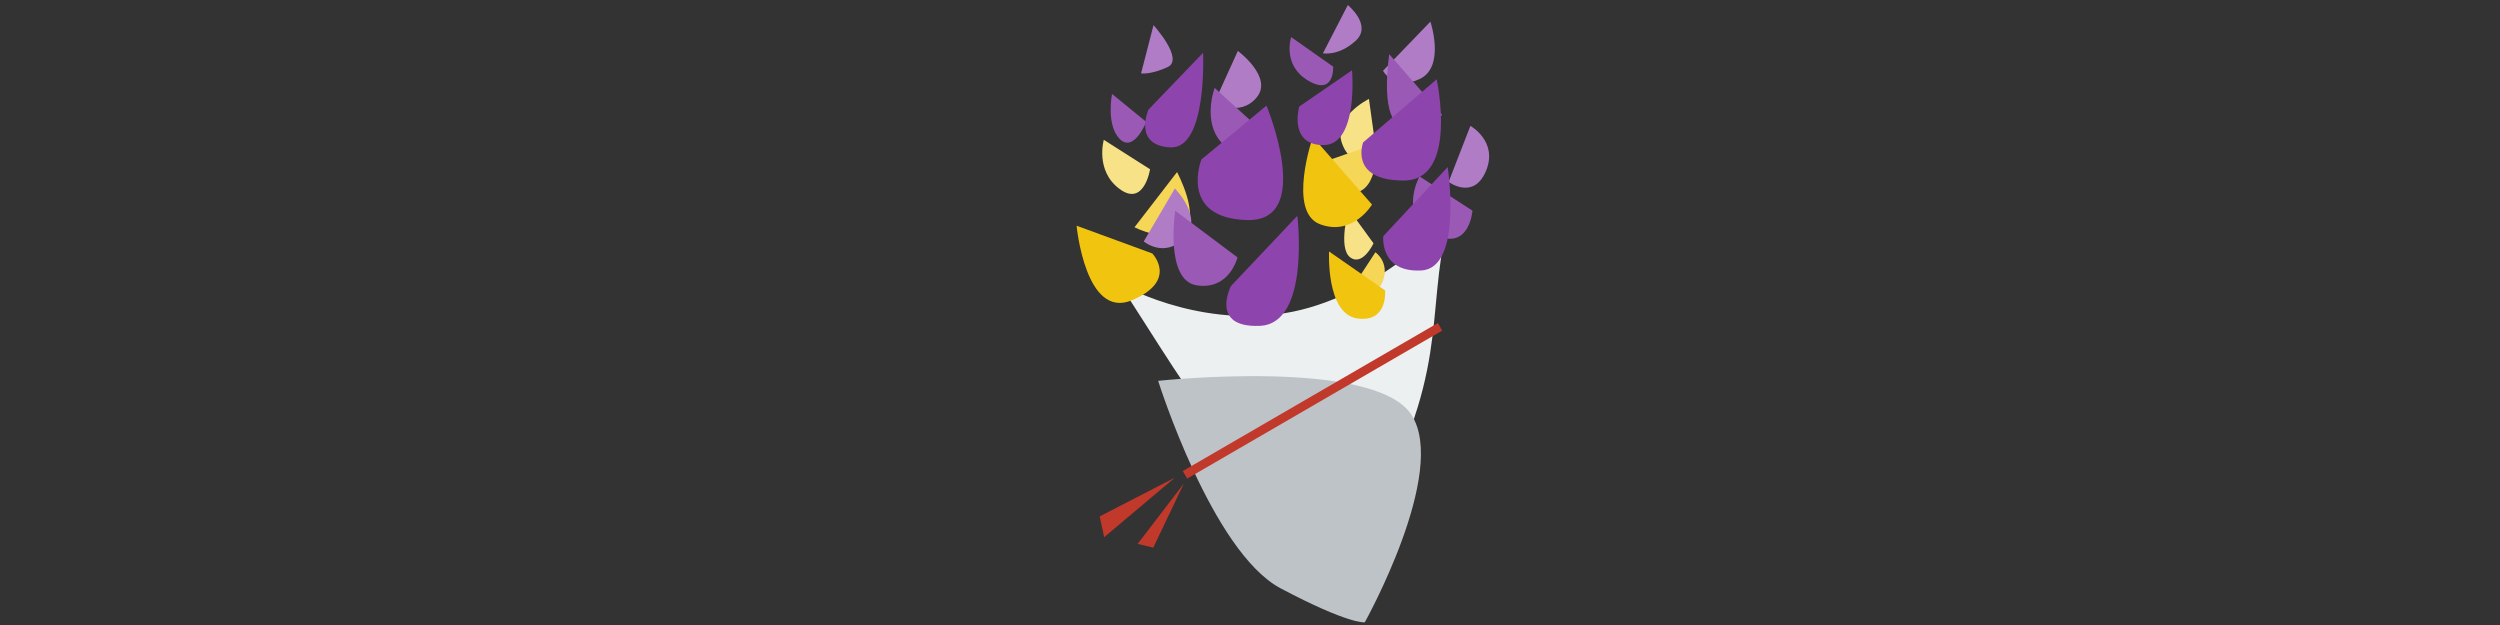 <?xml version="1.0" encoding="UTF-8" standalone="no"?>
<!-- Created with Inkscape (http://www.inkscape.org/) -->

<svg
   xmlns:dc="http://purl.org/dc/elements/1.1/"
   xmlns:cc="http://creativecommons.org/ns#"
   xmlns:rdf="http://www.w3.org/1999/02/22-rdf-syntax-ns#"
   xmlns:svg="http://www.w3.org/2000/svg"
   xmlns="http://www.w3.org/2000/svg"
   xmlns:sodipodi="http://sodipodi.sourceforge.net/DTD/sodipodi-0.dtd"
   xmlns:inkscape="http://www.inkscape.org/namespaces/inkscape"
   width="1200"
   height="300"
   id="svg2"
   version="1.1"
   inkscape:version="0.48.4 r9939"
   sodipodi:docname="flower.svg">
  <rect width="100%" height="100%" fill="#333333" stroke="none"/>
  <defs
     id="defs4">
    <clipPath
       clipPathUnits="userSpaceOnUse"
       id="clipPath3045">
      <rect
         style="color:#000000;fill:#4d4d4d;fill-opacity:1;fill-rule:nonzero;stroke:none;marker:none;visibility:visible;display:inline;overflow:visible;enable-background:accumulate"
         id="rect3047"
         width="87.163"
         height="8.223"
         x="624.829"
         y="-129.644"
         rx="5.484"
         ry="3.411"
         transform="matrix(0.977,0.213,-0.213,0.977,0,0)" />
    </clipPath>
    <clipPath
       clipPathUnits="userSpaceOnUse"
       id="clipPath3025">
      <rect
         clip-path="none"
         rx="10.808"
         ry="17.332"
         transform="matrix(0.986,0.165,-0.273,0.962,0,0)"
         y="-28.892"
         x="579.91"
         height="176.477"
         width="127.181"
         id="rect3028"
         style="color:#000000;fill:#1a1a1a;fill-opacity:1;fill-rule:nonzero;stroke:none;marker:none;visibility:visible;display:inline;overflow:visible;enable-background:accumulate" />
    </clipPath>
    <clipPath
       clipPathUnits="userSpaceOnUse"
       id="clipPath3055">
      <path
         sodipodi:type="arc"
         style="color:#000000;fill:#999999;fill-opacity:1;fill-rule:nonzero;stroke:none;marker:none;visibility:visible;display:inline;overflow:visible;enable-background:accumulate"
         id="path3057"
         sodipodi:cx="-79.64286"
         sodipodi:cy="79.10714"
         sodipodi:rx="13.571428"
         sodipodi:ry="6.25"
         d="m -66.071,79.107 a 13.571,6.25 0 1 1 -27.143,0 13.571,6.25 0 1 1 27.143,0 z"
         transform="matrix(1.244,0.192,-0.115,0.819,737.655,62.887)" />
    </clipPath>
    <clipPath
       clipPathUnits="userSpaceOnUse"
       id="clipPath3076">
      <path
         inkscape:connector-curvature="0"
         id="path3078"
         d="m 688.842,82.569 -8.909,4.098 -9.973,19.97 11.894,5.323 10.009,-21.065 z"
         style="fill:#4d4d4d;fill-opacity:1;stroke:none" />
    </clipPath>
    <clipPath
       clipPathUnits="userSpaceOnUse"
       id="clipPath3061">
      <g
         id="g3063">
        <path
           sodipodi:type="arc"
           style="color:#000000;fill:#4d4d4d;fill-opacity:1;fill-rule:nonzero;stroke:none;marker:none;visibility:visible;display:inline;overflow:visible;enable-background:accumulate"
           id="path3065"
           sodipodi:cx="32.142857"
           sodipodi:cy="180.71428"
           sodipodi:rx="6.4285712"
           sodipodi:ry="7.5"
           d="m 38.571,180.714 a 6.429,7.5 0 1 1 -12.857,0 6.429,7.5 0 1 1 12.857,0 z"
           transform="matrix(1.258,0,0,1.317,515.472,30.26)" />
        <path
           sodipodi:type="arc"
           style="color:#000000;fill:#4d4d4d;fill-opacity:1;fill-rule:nonzero;stroke:none;marker:none;visibility:visible;display:inline;overflow:visible;enable-background:accumulate"
           id="path3067"
           sodipodi:cx="32.142857"
           sodipodi:cy="180.71428"
           sodipodi:rx="6.4285712"
           sodipodi:ry="7.5"
           d="m 38.571,180.714 a 6.429,7.5 0 1 1 -12.857,0 6.429,7.5 0 1 1 12.857,0 z"
           transform="matrix(1.258,0,0,1.317,518.616,29.319)" />
        <path
           sodipodi:type="arc"
           style="color:#000000;fill:#4d4d4d;fill-opacity:1;fill-rule:nonzero;stroke:none;marker:none;visibility:visible;display:inline;overflow:visible;enable-background:accumulate"
           id="path3069"
           sodipodi:cx="32.142857"
           sodipodi:cy="180.71428"
           sodipodi:rx="6.4285712"
           sodipodi:ry="7.5"
           d="m 38.571,180.714 a 6.429,7.5 0 1 1 -12.857,0 6.429,7.5 0 1 1 12.857,0 z"
           transform="matrix(1.258,0,0,1.317,618.455,47.008)" />
        <path
           sodipodi:type="arc"
           style="color:#000000;fill:#4d4d4d;fill-opacity:1;fill-rule:nonzero;stroke:none;marker:none;visibility:visible;display:inline;overflow:visible;enable-background:accumulate"
           id="path3071"
           sodipodi:cx="32.142857"
           sodipodi:cy="180.71428"
           sodipodi:rx="6.4285712"
           sodipodi:ry="7.5"
           d="m 38.571,180.714 a 6.429,7.5 0 1 1 -12.857,0 6.429,7.5 0 1 1 12.857,0 z"
           transform="matrix(1.258,0,0,1.317,621.599,46.067)" />
      </g>
    </clipPath>
    <clipPath
       clipPathUnits="userSpaceOnUse"
       id="clipPath3035">
      <g
         id="g3037">
        <path
           style="fill:#808080;fill-opacity:1;stroke:none"
           d="m 571.801,94.29 4.232,-14.185 c 0,0 5.442,-14.185 21.162,-10.961 15.72,3.224 15.72,3.224 15.72,3.224 z"
           id="path3039"
           inkscape:connector-curvature="0" />
        <path
           style="fill:#808080;fill-opacity:1;stroke:none"
           d="m 698.981,114.025 3.837,-14.801 c 0,0 3.289,-10.964 -10.964,-13.705 -14.253,-2.741 -21.928,-3.289 -21.928,-3.289 z"
           id="path3041"
           inkscape:connector-curvature="0" />
      </g>
    </clipPath>
    <clipPath
       clipPathUnits="userSpaceOnUse"
       id="clipPath3056">
      <g
         id="g3058">
        <rect
           style="color:#000000;fill:#cccccc;fill-opacity:1;fill-rule:nonzero;stroke:none;marker:none;visibility:visible;display:inline;overflow:visible;enable-background:accumulate"
           id="rect3060"
           width="3.837"
           height="84.97"
           x="636.19"
           y="-126.39"
           rx="5.484"
           ry="3.411"
           transform="matrix(0.977,0.213,-0.213,0.977,0,0)" />
        <rect
           style="color:#000000;fill:#cccccc;fill-opacity:1;fill-rule:nonzero;stroke:none;marker:none;visibility:visible;display:inline;overflow:visible;enable-background:accumulate"
           id="rect3062"
           width="3.837"
           height="84.97"
           x="695.669"
           y="-125.568"
           rx="5.484"
           ry="3.411"
           transform="matrix(0.977,0.213,-0.213,0.977,0,0)" />
      </g>
    </clipPath>
    <clipPath
       clipPathUnits="userSpaceOnUse"
       id="clipPath3139">
      <g
         id="g3141">
        <rect
           clip-path="none"
           rx="10.808"
           ry="17.332"
           transform="matrix(0.986,0.165,-0.273,0.962,0,0)"
           y="-8.836"
           x="600.944"
           height="176.477"
           width="127.181"
           id="rect3143"
           style="color:#000000;fill:#666666;fill-opacity:1;fill-rule:nonzero;stroke:none;marker:none;visibility:visible;display:inline;overflow:visible;enable-background:accumulate" />
        <rect
           style="color:#000000;fill:#666666;fill-opacity:1;fill-rule:nonzero;stroke:none;marker:none;visibility:visible;display:inline;overflow:visible;enable-background:accumulate"
           id="rect3145"
           width="32.06"
           height="20.429"
           x="491.111"
           y="-497.633"
           transform="matrix(0.61,0.792,-0.796,0.605,0,0)" />
        <rect
           style="color:#000000;fill:#666666;fill-opacity:1;fill-rule:nonzero;stroke:none;marker:none;visibility:visible;display:inline;overflow:visible;enable-background:accumulate"
           id="rect3147"
           width="32.212"
           height="20.333"
           x="474.829"
           y="-357.291"
           transform="matrix(0.521,0.853,-0.858,0.513,0,0)" />
        <rect
           clip-path="none"
           rx="10.808"
           ry="17.332"
           transform="matrix(0.986,0.165,-0.273,0.962,0,0)"
           y="-28.892"
           x="579.91"
           height="176.477"
           width="127.181"
           id="rect3149"
           style="color:#000000;fill:#666666;fill-opacity:1;fill-rule:nonzero;stroke:none;marker:none;visibility:visible;display:inline;overflow:visible;enable-background:accumulate" />
      </g>
    </clipPath>
    <clipPath
       clipPathUnits="userSpaceOnUse"
       id="clipPath4050">
      <g
         id="g4052"
         transform="matrix(0.971,0,0,0.971,161.437,1.577)">
        <path
           style="fill:#000000;fill-opacity:1;stroke:none;display:inline"
           d="m 279.286,198.571 c 0,0 4.286,-46.429 70.714,-40 66.429,6.429 45,40.714 45,40.714 0,0 -7.857,27.143 -47.143,37.143 -39.286,10 -60.761,-4.48 -65.714,-15 C 276.762,210 279.137,198.571 279.286,198.571 z"
           id="path4054"
           inkscape:connector-curvature="0"
           sodipodi:nodetypes="cscssc" />
        <path
           style="fill:#000000;fill-opacity:1;stroke:none;display:inline"
           d="m 552.752,196.124 c 0,0 -4.286,-46.429 -70.714,-40 -66.429,6.429 -45,40.714 -45,40.714 0,0 7.857,27.143 47.143,37.143 39.286,10 60.761,-4.48 65.714,-15 5.381,-11.429 3.006,-22.857 2.857,-22.857 z"
           id="path4056"
           inkscape:connector-curvature="0"
           sodipodi:nodetypes="cscssc" />
      </g>
    </clipPath>
    <clipPath
       clipPathUnits="userSpaceOnUse"
       id="clipPath4060">
      <g
         id="g4062"
         transform="matrix(0.971,0,0,0.971,161.437,1.577)">
        <path
           inkscape:connector-curvature="0"
           id="path4064"
           d="m 284.61,185.095 -11.617,-2.02 2.02,15.657 8.586,-3.03 z"
           style="fill:#b3b3b3;fill-opacity:1;stroke:none" />
        <path
           inkscape:connector-curvature="0"
           id="path4066"
           d="m 547.755,183.075 11.617,-2.02 -2.02,15.657 -8.586,-3.03 z"
           style="fill:#b3b3b3;fill-opacity:1;stroke:none" />
      </g>
    </clipPath>
    <clipPath
       clipPathUnits="userSpaceOnUse"
       id="clipPath4070">
      <path
         style="fill:#808080;fill-opacity:1;stroke:none;display:inline"
         d="m 534.198,171.849 0,11.792 c 0,0 11.098,-3.468 29.826,-3.468 18.728,0 31.907,3.121 31.907,3.121 l 0.173,-10.925 c 0,0 -14.046,1.387 -32.08,1.387 -18.034,0 -29.826,-1.907 -29.826,-1.907 z"
         id="path4072"
         inkscape:connector-curvature="0"
         sodipodi:nodetypes="ccsccsc" />
    </clipPath>
    <clipPath
       clipPathUnits="userSpaceOnUse"
       id="clipPath4076">
      <g
         id="g4078"
         transform="matrix(0.971,0,0,0.971,161.437,1.577)">
        <path
           sodipodi:nodetypes="ccsccscsc"
           inkscape:connector-curvature="0"
           id="path4080"
           d="M 555.945,184.001 670.092,78.945 c 0,0 13.637,-14.647 43.942,-6.061 30.305,8.586 -1.515,7.071 -1.515,7.071 L 695.346,77.935 c 0,0 -9.723,-0.155 -15.657,1.515 -13.807,3.887 -88.213,93.129 -119.705,113.556 -5.46,3.247 -9,-0.977 -9.211,-4.125 -0.178,-2.646 4.689,-1.167 5.173,-4.88 z"
           style="fill:#4d4d4d;fill-opacity:1;stroke:none" />
        <path
           sodipodi:nodetypes="ccsccscsc"
           inkscape:connector-curvature="0"
           id="path4082"
           d="M 279.945,182.066 394.092,77.01 c 0,0 13.637,-14.647 43.942,-6.061 30.305,8.586 -1.515,7.071 -1.515,7.071 L 419.346,76 c 0,0 -9.723,-0.155 -15.657,1.515 -13.807,3.887 -88.213,93.129 -119.705,113.556 -5.46,3.247 -9,-0.977 -9.211,-4.125 -0.178,-2.646 4.689,-1.167 5.173,-4.88 z"
           style="fill:#4d4d4d;fill-opacity:1;stroke:none" />
      </g>
    </clipPath>
    <clipPath
       clipPathUnits="userSpaceOnUse"
       id="clipPath3036">
      <path
         sodipodi:type="arc"
         style="fill:#bdc3c7;fill-opacity:1;stroke:none"
         id="path3038"
         sodipodi:cx="698.01538"
         sodipodi:cy="164.13448"
         sodipodi:rx="85.862968"
         sodipodi:ry="58.083771"
         d="m 783.878,164.134 a 85.863,58.084 0 1 1 -171.726,0 85.863,58.084 0 1 1 171.726,0 z"
         transform="translate(-152.533,-51.518)" />
    </clipPath>
    <clipPath
       clipPathUnits="userSpaceOnUse"
       id="clipPath4159">
      <g
         id="g4161">
        <path
           inkscape:connector-curvature="0"
           id="path4163"
           d="M 544.568,109.077 564.987,82.592 c 0,0 11.67,21.823 2.915,27.962 -8.755,6.139 -23.333,-1.478 -23.333,-1.478 z"
           style="fill:#999999;fill-opacity:1;stroke:none;display:inline" />
        <path
           inkscape:connector-curvature="0"
           id="path4165"
           d="M 627.548,80.462 660.598,68.948 c 0,0 1.731,22.991 -11.294,23.68 -13.025,0.69 -21.757,-12.166 -21.757,-12.166 z"
           style="fill:#999999;fill-opacity:1;stroke:none;display:inline" />
        <path
           inkscape:connector-curvature="0"
           id="path4167"
           d="m 647.489,140.531 12.696,-19.418 c 0,0 6.722,4.481 3.734,13.443 -2.987,8.962 -16.431,5.975 -16.431,5.975 z"
           style="fill:#999999;fill-opacity:1;stroke:none" />
      </g>
    </clipPath>
    <clipPath
       clipPathUnits="userSpaceOnUse"
       id="clipPath4205">
      <g
         id="g4207">
        <path
           style="fill:#4d4d4d;fill-opacity:1;stroke:none"
           d="m 663.964,113.378 c 0,0 -1.803,17.496 18.265,16.44 20.068,-1.056 12.674,-49.642 12.674,-49.642 z"
           id="path4209"
           inkscape:connector-curvature="0"
           sodipodi:nodetypes="cscc" />
        <path
           style="fill:#4d4d4d;fill-opacity:1;stroke:none"
           d="m 576.665,76.564 c 0,0 -11,28.005 21.743,29.061 32.742,1.056 9.506,-54.923 9.506,-54.923 z"
           id="path4211"
           inkscape:connector-curvature="0"
           sodipodi:nodetypes="cscc" />
        <path
           style="fill:#4d4d4d;fill-opacity:1;stroke:none"
           d="m 623.632,51.141 c 0,0 -5.281,18.499 11.618,18.499 16.899,0 13.731,-35.911 13.731,-35.911 z"
           id="path4213"
           inkscape:connector-curvature="0"
           sodipodi:nodetypes="cscc" />
        <path
           style="fill:#4d4d4d;fill-opacity:1;stroke:none"
           d="m 590.854,137.306 c 0,0 -10.381,20.152 13.912,19.096 24.293,-1.056 17.955,-52.81 17.955,-52.81 z"
           id="path4215"
           inkscape:connector-curvature="0"
           sodipodi:nodetypes="cscc" />
        <path
           style="fill:#4d4d4d;fill-opacity:1;stroke:none"
           d="m 654.31,68.356 c 0,0 -6.956,18.296 19.449,18.296 26.405,0 15.843,-48.585 15.843,-48.585 z"
           id="path4217"
           inkscape:connector-curvature="0"
           sodipodi:nodetypes="cscc" />
        <path
           style="fill:#4d4d4d;fill-opacity:1;stroke:none"
           d="m 551.257,52.627 c 0,0 -7.575,17.058 10.381,18.115 17.955,1.056 15.843,-45.417 15.843,-45.417 z"
           id="path4219"
           inkscape:connector-curvature="0"
           sodipodi:nodetypes="cscc" />
      </g>
    </clipPath>
    <clipPath
       clipPathUnits="userSpaceOnUse"
       id="clipPath4228">
      <g
         id="g4230">
        <path
           style="fill:#999999;fill-opacity:1;stroke:none"
           d="M 609.203,66.04 583.028,42.191 c 0,0 -7.66,20.382 7.629,29.796 15.29,9.414 18.545,-5.947 18.545,-5.947 z"
           id="path4232"
           inkscape:connector-curvature="0" />
        <path
           style="fill:#999999;fill-opacity:1;stroke:none"
           d="M 706.781,101.116 681.388,84.685 c 0,0 -10.456,18.671 6.722,27.633 17.178,8.962 18.671,-11.203 18.671,-11.203 z"
           id="path4234"
           inkscape:connector-curvature="0" />
        <path
           style="fill:#999999;fill-opacity:1;stroke:none"
           d="M 692.24,55.148 666.847,26.021 c 0,0 -4.481,28.38 4.481,33.608 8.962,5.228 20.912,-4.481 20.912,-4.481 z"
           id="path4236"
           inkscape:connector-curvature="0" />
        <path
           style="fill:#999999;fill-opacity:1;stroke:none"
           d="M 550.211,58.53 533.78,45.087 c 0,0 -2.987,14.937 3.734,21.659 6.722,6.722 12.696,-8.215 12.696,-8.215 z"
           id="path4238"
           inkscape:connector-curvature="0" />
        <path
           style="fill:#999999;fill-opacity:1;stroke:none"
           d="M 639.923,31.996 619.758,17.806 c 0,0 -4.481,13.443 8.215,20.912 12.696,7.468 11.95,-6.722 11.95,-6.722 z"
           id="path4240"
           inkscape:connector-curvature="0" />
        <path
           style="fill:#999999;fill-opacity:1;stroke:none"
           d="m 593.992,123.548 -29.874,-22.405 c 0,0 -5.228,33.608 10.456,35.849 15.684,2.241 19.418,-13.443 19.418,-13.443 z"
           id="path4242"
           inkscape:connector-curvature="0" />
      </g>
    </clipPath>
    <clipPath
       clipPathUnits="userSpaceOnUse"
       id="clipPath4251">
      <g
         id="g4253">
        <path
           style="fill:#b3b3b3;fill-opacity:1;stroke:none"
           d="m 582.967,49.091 11.203,-24.646 c 0,0 17.178,12.696 8.962,22.405 -8.215,9.709 -20.165,2.241 -20.165,2.241 z"
           id="path4255"
           inkscape:connector-curvature="0" />
        <path
           style="fill:#b3b3b3;fill-opacity:1;stroke:none"
           d="m 695.337,87.311 10.456,-26.887 c 0,0 13.443,7.468 7.468,21.659 -5.975,14.19 -17.924,5.228 -17.924,5.228 z"
           id="path4257"
           inkscape:connector-curvature="0" />
        <path
           style="fill:#b3b3b3;fill-opacity:1;stroke:none"
           d="m 663.847,33.963 22.745,-23.577 c 0,0 7.301,21.664 -5.117,27.523 -12.418,5.859 -17.628,-3.946 -17.628,-3.946 z"
           id="path4259"
           inkscape:connector-curvature="0" />
        <path
           style="fill:#b3b3b3;fill-opacity:1;stroke:none"
           d="m 547.71,35.225 5.975,-23.152 c 0,0 14.937,16.431 6.722,20.165 -8.215,3.734 -12.696,2.987 -12.696,2.987 z"
           id="path4261"
           inkscape:connector-curvature="0" />
        <path
           style="fill:#b3b3b3;fill-opacity:1;stroke:none"
           d="M 635.005,25.581 646.954,2.429 c 0,0 11.95,9.709 3.734,17.178 -8.215,7.468 -15.684,5.975 -15.684,5.975 z"
           id="path4263"
           inkscape:connector-curvature="0" />
        <path
           style="fill:#b3b3b3;fill-opacity:1;stroke:none"
           d="m 548.995,115.879 14.937,-25.393 c 0,0 14.19,14.19 4.481,23.899 -9.709,9.709 -19.418,1.494 -19.418,1.494 z"
           id="path4265"
           inkscape:connector-curvature="0" />
      </g>
    </clipPath>
    <clipPath
       clipPathUnits="userSpaceOnUse"
       id="clipPath4271">
      <g
         id="g4273">
        <path
           style="fill:#b3b3b3;fill-opacity:1;stroke:none;display:inline"
           d="m 552.027,81.242 -22.198,-14.123 c 0,0 -4.283,14.789 7.544,23.57 11.827,8.781 14.654,-9.447 14.654,-9.447 z"
           id="path4275"
           inkscape:connector-curvature="0" />
        <path
           style="fill:#b3b3b3;fill-opacity:1;stroke:none;display:inline"
           d="m 661.177,76.952 -4.087,-29.461 c 0,0 -17.576,8.553 -12.865,21.494 4.711,12.94 16.952,7.967 16.952,7.967 z"
           id="path4277"
           inkscape:connector-curvature="0" />
        <path
           style="fill:#b3b3b3;fill-opacity:1;stroke:none"
           d="m 659.289,116.802 -11.95,-16.431 c 0,0 -5.228,18.671 0.747,23.152 5.975,4.481 11.203,-6.722 11.203,-6.722 z"
           id="path4279"
           inkscape:connector-curvature="0" />
      </g>
    </clipPath>
    <clipPath
       clipPathUnits="userSpaceOnUse"
       id="clipPath4285">
      <g
         id="g4287">
        <path
           style="fill:#4d4d4d;fill-opacity:1;stroke:none;display:inline"
           d="m 630.152,65.717 c 0,0 -12.388,35.964 3.43,41.909 15.819,5.945 24.985,-9.437 24.985,-9.437 z"
           id="path4289"
           inkscape:connector-curvature="0"
           sodipodi:nodetypes="cscc" />
        <path
           style="fill:#4d4d4d;fill-opacity:1;stroke:none;display:inline"
           d="m 516.767,108.341 c 0,0 4.235,45.231 26.607,35.762 22.371,-9.469 9.72,-22.441 9.72,-22.441 z"
           id="path4291"
           inkscape:connector-curvature="0"
           sodipodi:nodetypes="cscc" />
        <path
           style="fill:#4d4d4d;fill-opacity:1;stroke:none"
           d="m 637.946,120.709 26.887,18.671 c 0,0 1.494,15.684 -13.443,13.443 C 636.452,150.583 637.946,120.709 637.946,120.709 z"
           id="path4293"
           inkscape:connector-curvature="0"
           sodipodi:nodetypes="ccsc" />
      </g>
    </clipPath>
    <clipPath
       clipPathUnits="userSpaceOnUse"
       id="clipPath4296">
      <path
         sodipodi:nodetypes="csccc"
         inkscape:connector-curvature="0"
         id="path4298"
         d="m 537.184,136.014 c 0,0 36.077,21.193 79.381,14.327 43.304,-6.865 78.522,-44.429 78.522,-44.429 -11.339,47.076 1.888,73.517 -40.664,146.812 -50.812,-2.728 -82.595,-64.129 -117.239,-116.711 z"
         style="fill:#999999;fill-opacity:1;stroke:none" />
    </clipPath>
    <clipPath
       clipPathUnits="userSpaceOnUse"
       id="clipPath4301">
      <path
         sodipodi:nodetypes="cscsc"
         inkscape:connector-curvature="0"
         id="path4303"
         d="m 555.913,182.804 c 0,0 25.803,82.124 58.803,99.603 32.999,17.479 40.377,16.315 40.377,16.315 0,0 40.29,-72.263 22.358,-99.679 -17.933,-27.415 -121.537,-16.239 -121.537,-16.239 z"
         style="fill:#4d4d4d;fill-opacity:1;stroke:none" />
    </clipPath>
    <clipPath
       clipPathUnits="userSpaceOnUse"
       id="clipPath4339">
      <g
         id="g4341">
        <rect
           transform="matrix(0.865,-0.502,0.502,0.865,0,0)"
           y="480.469"
           x="377.503"
           height="4.201"
           width="141.533"
           id="rect4343"
           style="fill:#666666;fill-opacity:1;stroke:none;display:inline" />
        <path
           inkscape:connector-curvature="0"
           id="path4345"
           d="m 563.929,229.286 -36.071,18.571 2.143,10 z"
           style="fill:#666666;fill-opacity:1;stroke:none" />
        <path
           inkscape:connector-curvature="0"
           id="path4347"
           d="m 568.214,232.143 -22.143,28.929 7.5,1.786 z"
           style="fill:#666666;fill-opacity:1;stroke:none" />
      </g>
    </clipPath>
  </defs>
  <sodipodi:namedview
     id="base"
     pagecolor="#ffffff"
     bordercolor="#666666"
     borderopacity="1.0"
     inkscape:pageopacity="0.0"
     inkscape:pageshadow="2"
     inkscape:zoom="2.8"
     inkscape:cx="649.17738"
     inkscape:cy="72.295484"
     inkscape:document-units="px"
     inkscape:current-layer="layer9"
     showgrid="false"
     inkscape:window-width="1360"
     inkscape:window-height="744"
     inkscape:window-x="0"
     inkscape:window-y="24"
     inkscape:window-maximized="1" />
  <g
     inkscape:groupmode="layer"
     id="layer8"
     inkscape:label="bag-in"
     style="display:inline">
    <rect
       style="fill:#ecf0f1;fill-opacity:1;stroke:none"
       id="rect4192"
       width="308.571"
       height="230"
       x="475.714"
       y="82.857"
       rx="50.357"
       ry="32.675"
       clip-path="url(#clipPath4296)" />
  </g>
  <g
     inkscape:groupmode="layer"
     id="layer7"
     inkscape:label="bag-out"
     style="display:inline">
    <rect
       style="fill:#bdc3c7;fill-opacity:1;stroke:none"
       id="rect4186"
       width="241.429"
       height="170.714"
       x="505"
       y="155"
       rx="50.357"
       ry="32.675"
       clip-path="url(#clipPath4301)" />
  </g>
  <g
     inkscape:groupmode="layer"
     id="layer6"
     inkscape:label="yellow-in"
     style="display:inline">
    <rect
       style="fill:#f8e287;fill-opacity:1;stroke:none"
       id="rect4174"
       width="196.429"
       height="140"
       x="499.286"
       y="23.571"
       rx="50.357"
       ry="32.675"
       clip-path="url(#clipPath4271)" />
  </g>
  <g
     inkscape:groupmode="layer"
     id="layer5"
     inkscape:label="yellow-mid"
     style="display:inline">
    <rect
       style="fill:#f5d657;fill-opacity:1;stroke:none"
       id="rect4152"
       width="212.143"
       height="152.857"
       x="496.429"
       y="27.143"
       rx="50.357"
       ry="32.675"
       clip-path="url(#clipPath4159)" />
  </g>
  <g
     inkscape:groupmode="layer"
     id="layer3"
     inkscape:label="yellow-out"
     style="display:inline">
    <rect
       style="fill:#f1c40f;fill-opacity:1;stroke:none"
       id="rect4140"
       width="231.429"
       height="171.429"
       x="486.429"
       y="17.857"
       rx="50.357"
       ry="32.675"
       clip-path="url(#clipPath4285)" />
  </g>
  <g
     inkscape:groupmode="layer"
     id="layer2"
     inkscape:label="purple-in"
     style="display:inline"
     sodipodi:insensitive="true">
    <rect
       style="fill:#b07cc6;fill-opacity:1;stroke:none"
       id="rect4117"
       width="268.571"
       height="191.429"
       x="502.143"
       y="-24.286"
       rx="50.357"
       ry="32.675"
       clip-path="url(#clipPath4251)" />
  </g>
  <g
     inkscape:groupmode="layer"
     id="layer1"
     inkscape:label="purple-mid"
     style="display:inline"
     sodipodi:insensitive="true">
    <rect
       style="fill:#9b59b6;fill-opacity:1;stroke:none"
       id="rect4091"
       width="259.286"
       height="195"
       x="493.571"
       y="-12.857"
       rx="50.357"
       ry="32.675"
       clip-path="url(#clipPath4228)" />
  </g>
  <g
     inkscape:groupmode="layer"
     id="layer4"
     inkscape:label="purple-out"
     style="display:inline"
     sodipodi:insensitive="true">
    <rect
       style="fill:#8e44ad;fill-opacity:1;stroke:none"
       id="rect4063"
       width="293.571"
       height="206.429"
       x="475"
       y="-17.143"
       rx="50.357"
       ry="32.675"
       clip-path="url(#clipPath4205)" />
  </g>
  <g
     inkscape:groupmode="layer"
     id="layer9"
     inkscape:label="ribbon">
    <rect
       style="fill:#c0392b;fill-opacity:1;stroke:none"
       id="rect4337"
       width="230.714"
       height="133.571"
       x="505.357"
       y="150.357"
       clip-path="url(#clipPath4339)" />
  </g>
</svg>
